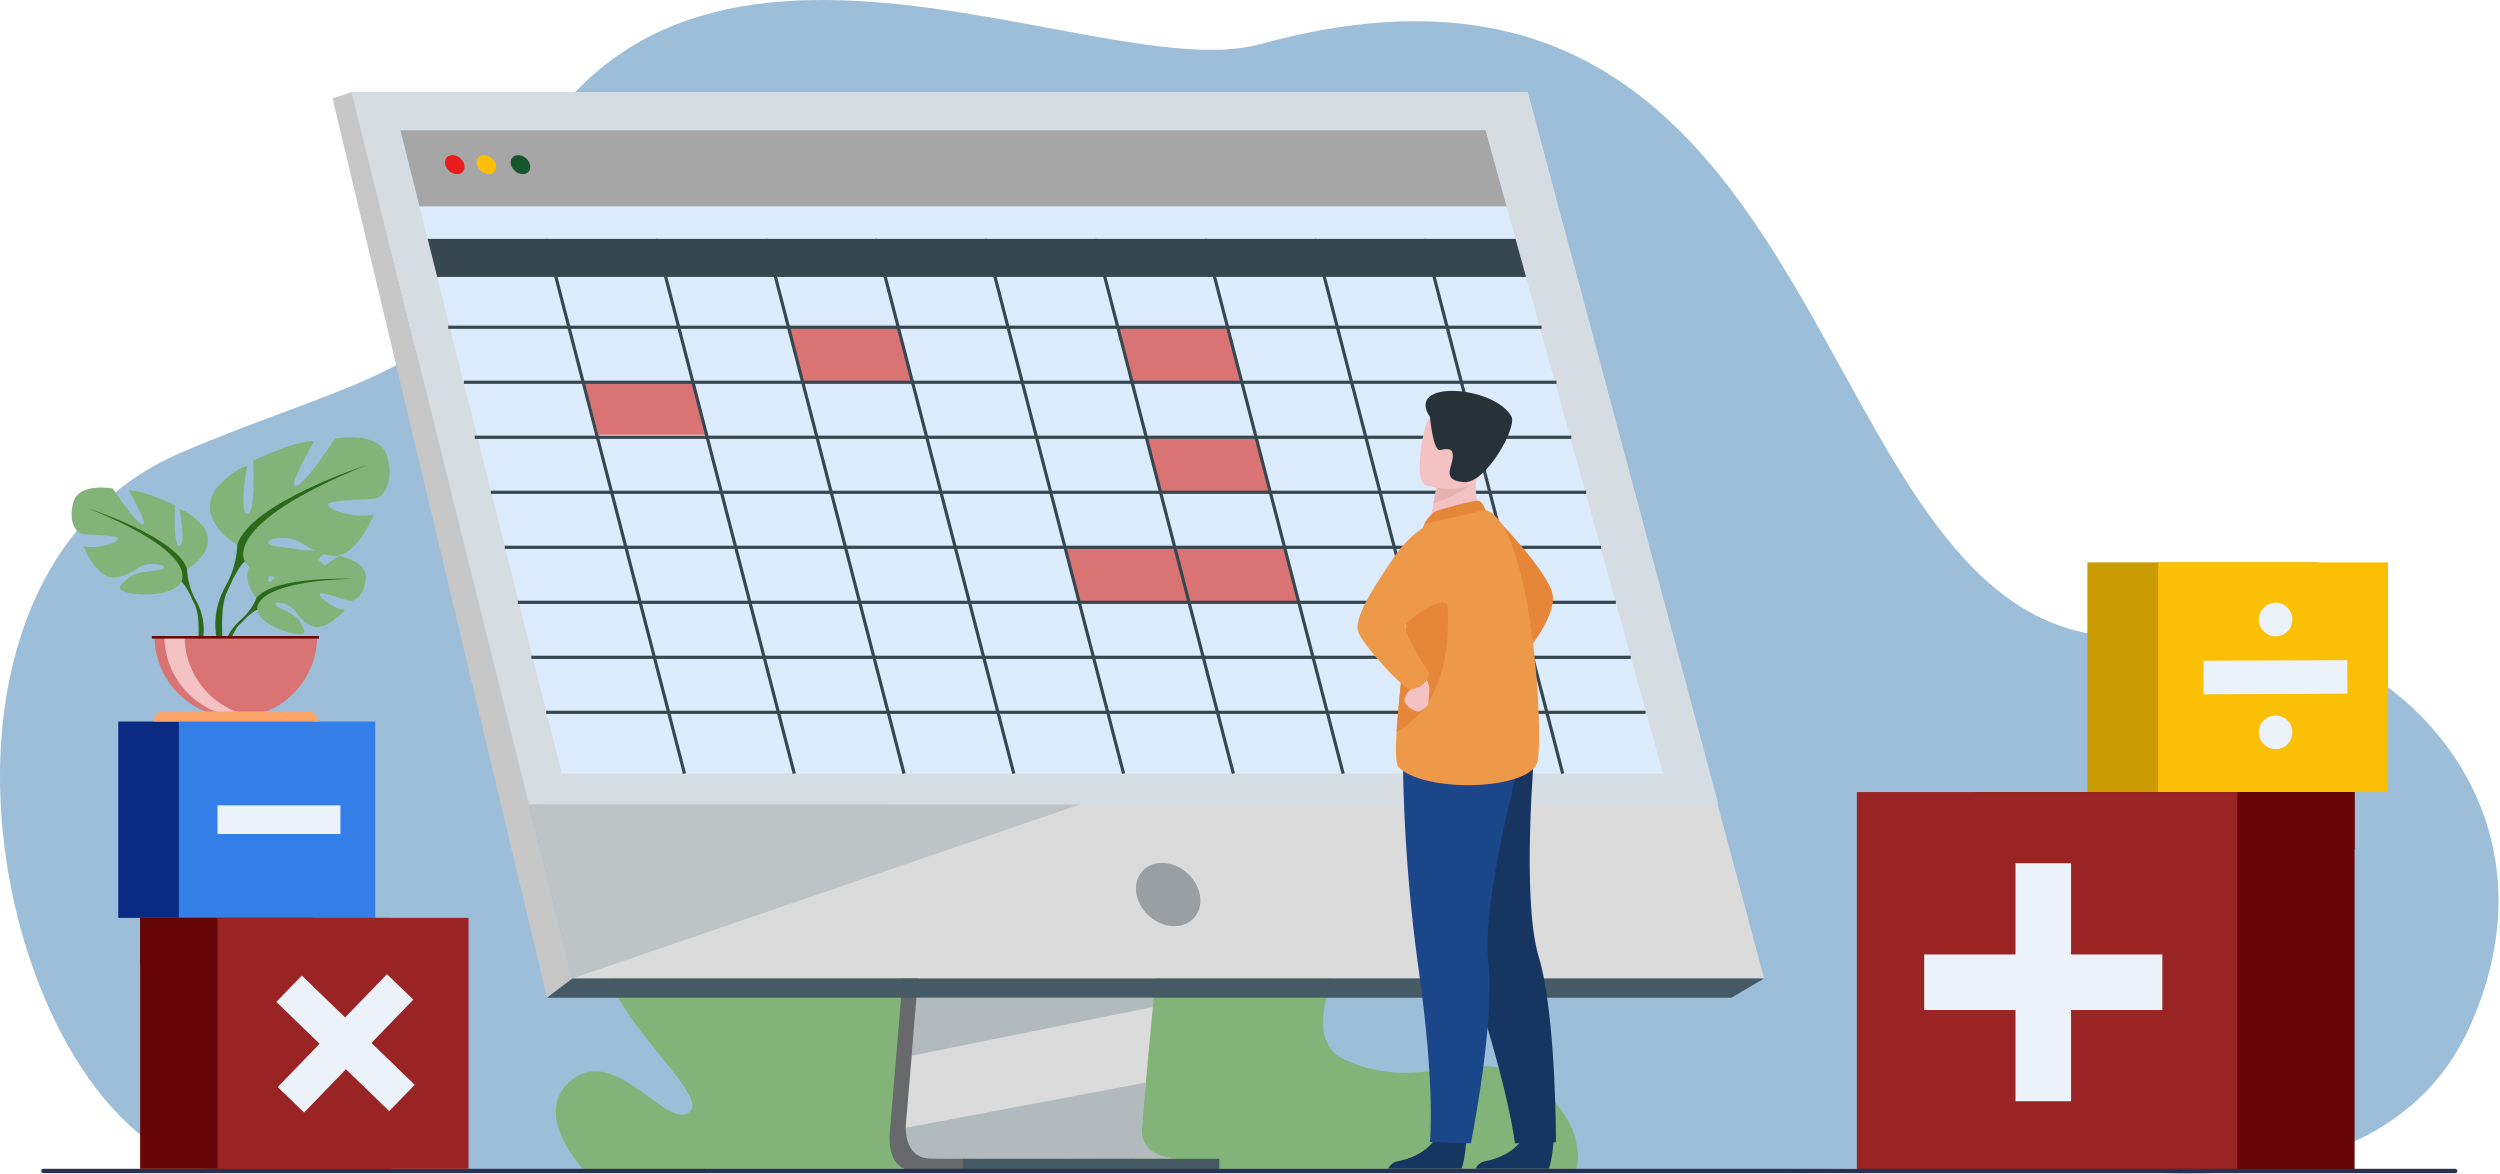 <svg width="413" height="194" viewBox="0 0 413 194" fill="none" xmlns="http://www.w3.org/2000/svg">
<g clip-path="url(#clip0_5_2)">
<path d="M348.553 192.907C348.553 192.907 393.536 201.166 407.854 169.922C426.432 129.387 388.265 98.653 358.993 104.379C295.208 116.857 310.568 -20.798 208.203 7.296C179.419 15.195 101.648 -31.732 79.959 43.513C74.8 61.405 56.527 63.376 30 74.73C-21.916 96.948 1.821 193.283 38.918 193.661C76.015 194.039 348.553 192.907 348.553 192.907Z" fill="#9CBED9"/>
<path d="M253.376 178.898C244.102 171.949 235.199 181.025 222.214 175.091C209.229 169.157 235.939 139.858 225.181 130.957C214.424 122.056 196.617 140.97 196.617 140.97C196.617 140.97 227.779 102.029 215.908 97.171C204.036 92.314 128.954 79.897 128.954 79.897L115.388 158.129C112.614 154.541 106.735 149.913 101.643 155.752C94.87 163.519 117.579 180.247 113.993 183.633C110.408 187.018 101.842 172.679 94.595 178.287C87.348 183.896 96.643 193.516 96.643 193.516L116.981 193.799C116.981 193.799 116.983 193.546 116.99 193.088C133.881 193.088 260.433 193.088 260.433 193.088C260.433 193.088 262.651 185.847 253.376 178.898Z" fill="#82B378"/>
<path d="M156.366 75.629L147.026 186.661C147.026 186.661 146.047 193.391 151.055 193.403C159.288 193.423 192.037 193.403 192.037 193.403C192.037 193.403 185.839 192.002 185.915 188.849C186.004 185.134 196.832 74.578 196.832 74.578L156.366 75.629Z" fill="#68696A"/>
<path d="M194.693 191.388C193.073 191.393 161.794 191.492 153.777 191.388C150.283 191.345 149.669 188.283 149.64 186.299C149.626 185.35 149.746 184.647 149.746 184.647L149.99 181.761L150.608 174.406L151.155 167.908L151.858 159.558L152.45 152.509L159.087 73.614L199.553 72.564C199.553 72.564 194.993 118.832 191.766 152.511C191.406 156.263 191.063 159.862 190.746 163.22C190.643 164.292 190.545 165.34 190.449 166.361C190.15 169.548 189.876 172.473 189.639 175.056C189.514 176.418 189.398 177.683 189.294 178.842C188.882 183.385 188.641 186.285 188.638 186.836C188.637 187.157 188.664 187.456 188.717 187.734C189.38 191.273 194.086 191.388 194.693 191.388Z" fill="#DBDBDB"/>
<path d="M252.37 15.21H58.091L80.843 106.576L83.959 119.087L94.556 161.644H291.428L252.37 15.21Z" fill="#DBDBDB"/>
<path d="M58.091 15.21L54.939 16.261L90.363 164.823L94.556 161.644L58.091 15.21Z" fill="#C7C7C7"/>
<path d="M90.363 164.823H286.023L291.426 161.644H94.556L90.363 164.823Z" fill="#455A64"/>
<path d="M159.074 193.446H201.437V191.434H159.074V193.446Z" fill="#455A64"/>
<path opacity="0.4" d="M190.668 164.821L190.449 166.36L150.608 174.407L151.155 167.909L151.416 164.821H190.668Z" fill="#798991"/>
<path opacity="0.4" d="M194.693 191.389C193.073 191.394 161.794 191.492 153.777 191.389C150.283 191.346 149.669 188.283 149.64 186.3L189.293 178.842C188.88 183.384 188.64 186.284 188.637 186.835C188.636 187.157 188.663 187.455 188.715 187.734C189.38 191.274 194.086 191.389 194.693 191.389Z" fill="#798991"/>
<path opacity="0.3" d="M178.48 132.876L94.556 161.644L87.389 132.859L178.48 132.876Z" fill="#798991"/>
<path d="M252.37 15.21H58.091L87.372 132.859L283.892 132.897L252.37 15.21Z" fill="#D5DCE2"/>
<path opacity="0.4" d="M198.21 147.774C197.649 144.888 194.854 142.548 191.967 142.548C189.081 142.548 187.195 144.887 187.756 147.774C188.318 150.66 191.113 153 193.999 153C196.886 152.999 198.772 150.66 198.21 147.774Z" fill="#37474F"/>
<path d="M274.729 127.796H92.826L72.225 45.754L70.646 39.463L69.298 34.096L66.139 21.513H245.42L248.89 34.096L250.37 39.463L252.104 45.754L274.729 127.796Z" fill="#DCECFD"/>
<path d="M245.42 21.513H66.139L69.298 34.096H248.89L245.42 21.513Z" fill="#A6A6A6"/>
<path d="M130.256 54.06H148.392L150.745 63.149H132.609L130.256 54.06Z" fill="#DA7373"/>
<path d="M96.557 63.148H114.691L116.936 71.822H98.849L96.557 63.148Z" fill="#DA7373"/>
<path d="M184.845 54.06H202.98L205.333 63.149H187.197L184.845 54.06Z" fill="#DA7373"/>
<path d="M189.444 72.443H207.58L209.825 81.117H191.737L189.444 72.443Z" fill="#DA7373"/>
<path d="M175.938 90.412H212.306L214.561 99.5H178.291L175.938 90.412Z" fill="#DA7373"/>
<path d="M254.669 53.796H74.041V54.324H254.669V53.796Z" fill="#37474F"/>
<path d="M257.124 62.884H76.635V63.412H257.124V62.884Z" fill="#37474F"/>
<path d="M259.578 71.972H78.426V72.5H259.578V71.972Z" fill="#37474F"/>
<path d="M262.032 81.061H81.095V81.589H262.032V81.061Z" fill="#37474F"/>
<path d="M264.486 90.148H83.392V90.677H264.486V90.148Z" fill="#37474F"/>
<path d="M266.941 99.237H85.555V99.766H266.941V99.237Z" fill="#37474F"/>
<path d="M269.395 108.323H87.785V108.852H269.395V108.323Z" fill="#37474F"/>
<path d="M271.85 117.411H90.228V117.94H271.85V117.411Z" fill="#37474F"/>
<path d="M74.736 25.627C73.867 25.627 73.339 26.331 73.555 27.199C73.772 28.068 74.651 28.772 75.52 28.772C76.389 28.772 76.918 28.068 76.702 27.199C76.486 26.331 75.606 25.627 74.736 25.627Z" fill="#E71C1C"/>
<path d="M79.965 25.627C79.096 25.627 78.568 26.331 78.784 27.199C79.001 28.068 79.88 28.772 80.749 28.772C81.618 28.772 82.147 28.068 81.931 27.199C81.714 26.331 80.834 25.627 79.965 25.627Z" fill="#FBC006"/>
<path d="M87.56 27.199C87.343 26.331 86.464 25.627 85.595 25.627C84.726 25.627 84.197 26.331 84.413 27.199C84.63 28.068 85.51 28.772 86.379 28.772C87.247 28.772 87.776 28.068 87.56 27.199Z" fill="#16562C"/>
<path d="M257.902 127.863L258.413 127.729L237.19 45.754H252.104L250.37 39.463H235.561L235.544 39.398L235.289 39.463H217.425L217.408 39.398L217.153 39.463H199.291L199.274 39.398L199.018 39.463H181.156L181.139 39.398L180.884 39.463H163.02L163.003 39.398L162.748 39.463H144.886L144.868 39.398L144.613 39.463H126.751L126.734 39.398L126.477 39.463H108.615L108.598 39.398L108.343 39.463H90.48L90.463 39.398L90.207 39.463H70.646L72.225 45.754H91.563L112.821 127.863L113.331 127.729L92.109 45.754H109.699L130.955 127.863L131.467 127.729L110.244 45.754H127.834L149.091 127.863L149.602 127.729L128.38 45.754H145.968L167.226 127.863L167.736 127.729L146.514 45.754H164.104L185.362 127.863L185.872 127.729L164.649 45.754H182.239L203.496 127.863L204.007 127.729L182.785 45.754H200.375L221.631 127.863L222.143 127.729L200.919 45.754H218.509L239.767 127.863L240.277 127.729L219.055 45.754H236.644L257.902 127.863Z" fill="#37474F"/>
<path d="M382.793 92.903H344.837V130.851H382.793V92.903Z" fill="#CB9B02"/>
<path d="M394.499 92.903H356.541V130.851H394.499V92.903Z" fill="#FBC006"/>
<path d="M375.922 118.209C374.391 118.216 373.154 119.461 373.161 120.992C373.168 122.522 374.413 123.757 375.944 123.752C377.475 123.745 378.711 122.5 378.705 120.969C378.7 119.439 377.453 118.202 375.922 118.209Z" fill="#EBF2F9"/>
<path d="M375.946 105.12C377.477 105.114 378.713 103.868 378.707 102.338C378.7 100.807 377.454 99.572 375.923 99.577C374.392 99.584 373.156 100.829 373.162 102.36C373.169 103.89 374.415 105.127 375.946 105.12Z" fill="#EBF2F9"/>
<path d="M387.767 109.057L364.01 109.155L364.033 114.698L387.79 114.6L387.767 109.057Z" fill="#EBF2F9"/>
<path d="M51.983 119.194H19.535V151.633H51.983V119.194Z" fill="#0A2982"/>
<path d="M61.988 119.194H29.541V151.633H61.988V119.194Z" fill="#347EE7"/>
<path d="M56.241 133.044H35.932V137.782H56.241V133.044Z" fill="#EBF2F9"/>
<path d="M326.128 193.684H388.98V130.849H326.128V193.684Z" fill="#660606"/>
<path d="M369.601 130.849H306.749V193.683H369.601V130.849Z" fill="#9A2323"/>
<path d="M357.219 157.677H342.14V142.603H332.959V157.677H317.882V166.854H332.959V181.929H342.14V166.854H357.219V157.677Z" fill="#EBF2F9"/>
<path d="M369.601 130.849L388.981 140.283V130.849H369.601Z" fill="#660606"/>
<path d="M405.598 193.801H7.158C6.963 193.801 6.802 193.641 6.802 193.445C6.802 193.25 6.961 193.089 7.158 193.089H405.598C405.793 193.089 405.954 193.248 405.954 193.445C405.953 193.641 405.793 193.801 405.598 193.801Z" fill="#283250"/>
<path d="M64.617 151.633H23.148V193.09H64.617V151.633Z" fill="#660606"/>
<path d="M77.403 151.633H35.934V193.09H77.403V151.633Z" fill="#9A2323"/>
<path d="M68.511 179.208L61.363 172.292L68.282 165.144L63.929 160.933L57.01 168.079L49.862 161.163L45.649 165.514L52.798 172.432L45.88 179.579L50.232 183.79L57.15 176.643L64.299 183.559L68.511 179.208Z" fill="#EBF2F9"/>
<path d="M35.934 151.633L23.148 159.383V151.633H35.934Z" fill="#660606"/>
<path d="M246.385 84.76C246.385 84.76 256.052 94.601 256.516 98.367C256.981 102.132 251.914 108.021 251.914 108.021L246.385 84.76Z" fill="#E58638"/>
<path d="M242.243 188.316C242.243 188.316 242.037 191.632 241.442 193.059H229.354C229.559 192.585 230.034 191.975 231.135 191.783C233.029 191.452 236.197 190.123 237.343 187.621C238.55 184.99 242.243 188.316 242.243 188.316Z" fill="#163560"/>
<path d="M256.666 188.316C256.666 188.316 256.46 191.632 255.866 193.059H243.779C243.982 192.585 244.457 191.975 245.56 191.783C247.452 191.452 250.621 190.123 251.768 187.621C252.974 184.99 256.666 188.316 256.666 188.316Z" fill="#163560"/>
<path d="M235.07 131.274C235.07 131.274 236.764 142.103 243.083 161.328C249.402 180.552 250.262 188.876 250.262 188.876L257.04 188.686C257.04 188.686 257.098 167.676 254.186 158.01C251.274 148.344 253.558 123.159 253.558 123.159L235.07 131.274Z" fill="#163560"/>
<path d="M231.771 123.751C231.771 123.751 231.532 140.07 234.356 160.108C237.18 180.145 236.223 188.65 236.223 188.65L242.987 188.875C242.987 188.875 247.029 168.831 245.871 158.802C244.712 148.773 251.406 124.388 251.406 124.388L231.771 123.751Z" fill="#1C468A"/>
<path d="M244.866 85.562L241.262 87.924L236.054 86.954C236.126 86.534 236.47 84.791 236.783 83.214C236.802 83.121 236.821 83.028 236.838 82.936C237.106 81.594 237.338 80.44 237.338 80.44L242.203 78.295L244.017 77.494C244.012 77.523 243.877 78.984 243.857 79.197C243.517 82.987 244.866 85.562 244.866 85.562Z" fill="#F4C2C2"/>
<path d="M254.005 125.766C252.96 130.537 235.55 131.102 231.062 126.772C230.552 126.279 230.527 123.981 230.719 120.885C231.096 114.836 232.305 105.736 232.352 101.086C232.376 98.841 232.683 96.544 233.096 94.459C233.97 90.015 235.303 86.527 235.303 86.527C235.303 86.527 243.806 83.779 245.397 84.247C253.063 86.497 255.052 120.995 254.005 125.766Z" fill="#EE9849"/>
<path d="M230.721 120.885C231.097 114.836 232.307 105.736 232.354 101.087C232.377 98.842 232.685 96.545 233.097 94.459L238.212 93.557C238.212 93.557 243.212 113.978 230.721 120.885Z" fill="#E58638"/>
<path d="M233.489 112.452C233.489 112.452 233.837 113.286 233.106 113.844C232.374 114.404 231.899 115.309 232.067 115.973C232.234 116.635 233.841 117.715 234.398 117.541C234.954 117.367 236.087 116.495 235.965 116.145C235.844 115.796 236.728 113.079 235.37 112.034C234.013 110.988 233.489 112.452 233.489 112.452Z" fill="#F4C2C2"/>
<path d="M239.209 85.304C239.209 85.304 234.221 86.237 230.246 92.093C226.27 97.949 223.656 102.304 224.388 104.414C225.121 106.524 231.795 113.845 232.945 113.845C234.095 113.845 235.952 113.009 236.057 111.127C236.057 111.127 231.358 104.086 232.283 103.031C232.678 102.58 238.384 97.95 239.199 100.042C240.547 103.501 239.209 85.304 239.209 85.304Z" fill="#EE9849"/>
<path d="M243.492 79.264C242.424 81.073 238.444 82.638 236.783 83.212C236.801 83.12 236.821 83.027 236.838 82.935C237.106 81.593 237.338 80.439 237.338 80.439L242.203 78.294C243.279 78.279 243.933 78.52 243.492 79.264Z" fill="#E7B2B2"/>
<path d="M235.505 80.145C235.505 80.145 243.34 82.589 244.788 77.687C246.235 72.785 248.221 69.798 243.279 68.031C238.336 66.263 236.808 67.845 235.927 69.364C235.047 70.883 233.504 79.382 235.505 80.145Z" fill="#F4C2C2"/>
<path d="M236.235 68.892C236.235 68.892 236.735 74.597 237.915 74.348C239.095 74.1 240.166 73.916 239.993 75.637C239.82 77.356 238.183 79.342 241.821 79.646C245.458 79.951 250.685 70.574 249.687 68.799C246.803 63.676 232.068 62.642 236.235 68.892Z" fill="#263238"/>
<path d="M237.388 84.37C237.488 84.327 243.66 82.507 244.331 82.729C245.001 82.95 245.399 84.246 245.399 84.246L235.304 86.528C235.304 86.528 236.099 84.913 237.388 84.37Z" fill="#E58638"/>
<path d="M42.349 98.811C42.349 98.811 39.078 94.995 42.148 92.572C42.148 92.572 44.389 91.216 46.219 91.326C46.219 91.326 43.628 95.669 44.466 96.1C45.305 96.532 47.004 91.053 47.004 91.053C47.004 91.053 52.106 90.559 53.748 91.348C53.748 91.348 49.387 94.917 50.305 95.129C51.224 95.34 55.936 91.838 55.936 91.838C55.936 91.838 60.685 92.647 60.432 95.542C60.18 98.438 58.543 99.332 57.823 99.256C57.103 99.179 52.896 97.574 52.805 98.162C52.713 98.751 55.245 100.677 57.018 100.767C57.018 100.767 53.67 104.459 51.445 103.392C49.22 102.328 49.029 100.639 47.642 100.006C46.255 99.372 45.071 99.374 45.644 100.02C46.217 100.666 48.727 101.294 49.52 102.696C50.313 104.099 51.025 105.045 48.723 104.699C46.421 104.353 42.679 102.669 42.514 100.741C42.349 98.812 42.349 98.811 42.349 98.811Z" fill="#82B378"/>
<path d="M58.096 95.62C58.096 95.62 45.198 95.123 42.349 98.811C42.349 98.811 41.72 100.697 39.78 102.415L39.478 103.238C39.478 103.238 41.713 100.882 42.513 100.739C42.513 100.739 41.263 96.171 58.096 95.62Z" fill="#2B691B"/>
<path d="M39.78 102.416C39.78 102.416 37.011 104.463 36.819 108.119L37.322 108.164C37.322 108.164 38.206 104.382 39.804 102.904C41.403 101.425 39.78 102.416 39.78 102.416Z" fill="#2B691B"/>
<path d="M30.911 94.013C30.911 94.013 36.115 91.1 33.686 87.147C33.686 87.147 31.743 84.719 29.663 84.094C29.663 84.094 30.772 89.991 29.663 90.129C28.553 90.268 28.9 83.471 28.9 83.471C28.9 83.471 23.418 80.834 21.267 81.042C21.267 81.042 24.666 86.8 23.557 86.661C22.447 86.522 18.63 80.696 18.63 80.696C18.63 80.696 13.01 79.656 12.108 82.985C11.206 86.314 12.663 87.98 13.496 88.188C14.329 88.396 19.672 88.327 19.533 89.02C19.394 89.713 15.786 90.824 13.774 90.199C13.774 90.199 15.994 95.679 18.909 95.401C21.823 95.124 22.724 93.32 24.529 93.181C26.334 93.043 27.651 93.528 26.75 94.013C25.848 94.499 22.795 94.173 21.337 95.41C19.88 96.649 18.701 97.412 21.407 97.967C24.113 98.522 28.97 98.175 29.941 96.093C30.911 94.013 30.911 94.013 30.911 94.013Z" fill="#82B378"/>
<path d="M14.675 84.025C14.675 84.025 29.246 88.743 30.912 94.014C30.912 94.014 30.843 96.372 32.299 99.078V100.118C32.299 100.118 30.772 96.58 29.94 96.095C29.94 96.095 33.201 91.516 14.675 84.025Z" fill="#2B691B"/>
<path d="M32.299 99.078C32.299 99.078 34.546 102.489 33.265 106.642L32.687 106.486C32.687 106.486 33.248 101.912 32.072 99.611C30.896 97.311 32.299 99.078 32.299 99.078Z" fill="#2B691B"/>
<path d="M39.19 89.995C39.19 89.995 32.331 86.154 35.531 80.942C35.531 80.942 38.092 77.743 40.836 76.92C40.836 76.92 39.373 84.692 40.836 84.875C42.299 85.058 41.843 76.097 41.843 76.097C41.843 76.097 49.069 72.622 51.903 72.897C51.903 72.897 47.421 80.486 48.884 80.303C50.347 80.12 55.379 72.439 55.379 72.439C55.379 72.439 62.786 71.068 63.976 75.457C65.165 79.846 63.244 82.04 62.146 82.315C61.048 82.59 54.006 82.498 54.189 83.412C54.372 84.327 59.127 85.789 61.78 84.966C61.78 84.966 58.853 92.19 55.012 91.824C51.17 91.458 49.982 89.081 47.604 88.898C45.227 88.715 43.489 89.356 44.677 89.995C45.867 90.635 49.89 90.205 51.811 91.837C53.732 93.47 55.287 94.476 51.72 95.207C48.153 95.939 41.751 95.482 40.47 92.739C39.19 89.995 39.19 89.995 39.19 89.995Z" fill="#82B378"/>
<path d="M60.592 76.828C60.592 76.828 41.385 83.046 39.19 89.995C39.19 89.995 39.282 93.104 37.361 96.67V98.041C37.361 98.041 39.373 93.377 40.47 92.737C40.47 92.737 36.173 86.703 60.592 76.828Z" fill="#2B691B"/>
<path d="M37.361 96.67C37.361 96.67 34.398 101.166 36.088 106.641L36.849 106.437C36.849 106.437 36.11 100.407 37.659 97.375C39.21 94.342 37.361 96.67 37.361 96.67Z" fill="#2B691B"/>
<path d="M38.959 118.511C46.38 118.511 52.395 112.497 52.395 105.078H25.522C25.522 112.497 31.538 118.511 38.959 118.511Z" fill="#DA7373"/>
<path d="M42.265 118.409C41.718 118.477 41.162 118.512 40.596 118.512C33.175 118.512 27.159 112.497 27.159 105.078H30.497C30.499 111.932 35.632 117.586 42.265 118.409Z" fill="#F4C2C2"/>
<path d="M50.924 117.537H26.994C26.078 117.537 25.336 118.279 25.336 119.195H52.582C52.582 118.279 51.84 117.537 50.924 117.537Z" fill="#FCA56B"/>
<path d="M52.701 105.078H25.08V105.49H52.701V105.078Z" fill="#660606"/>
</g>
<defs>
<clipPath id="clip0_5_2">
<rect width="413" height="194" fill="white"/>
</clipPath>
</defs>
</svg>
